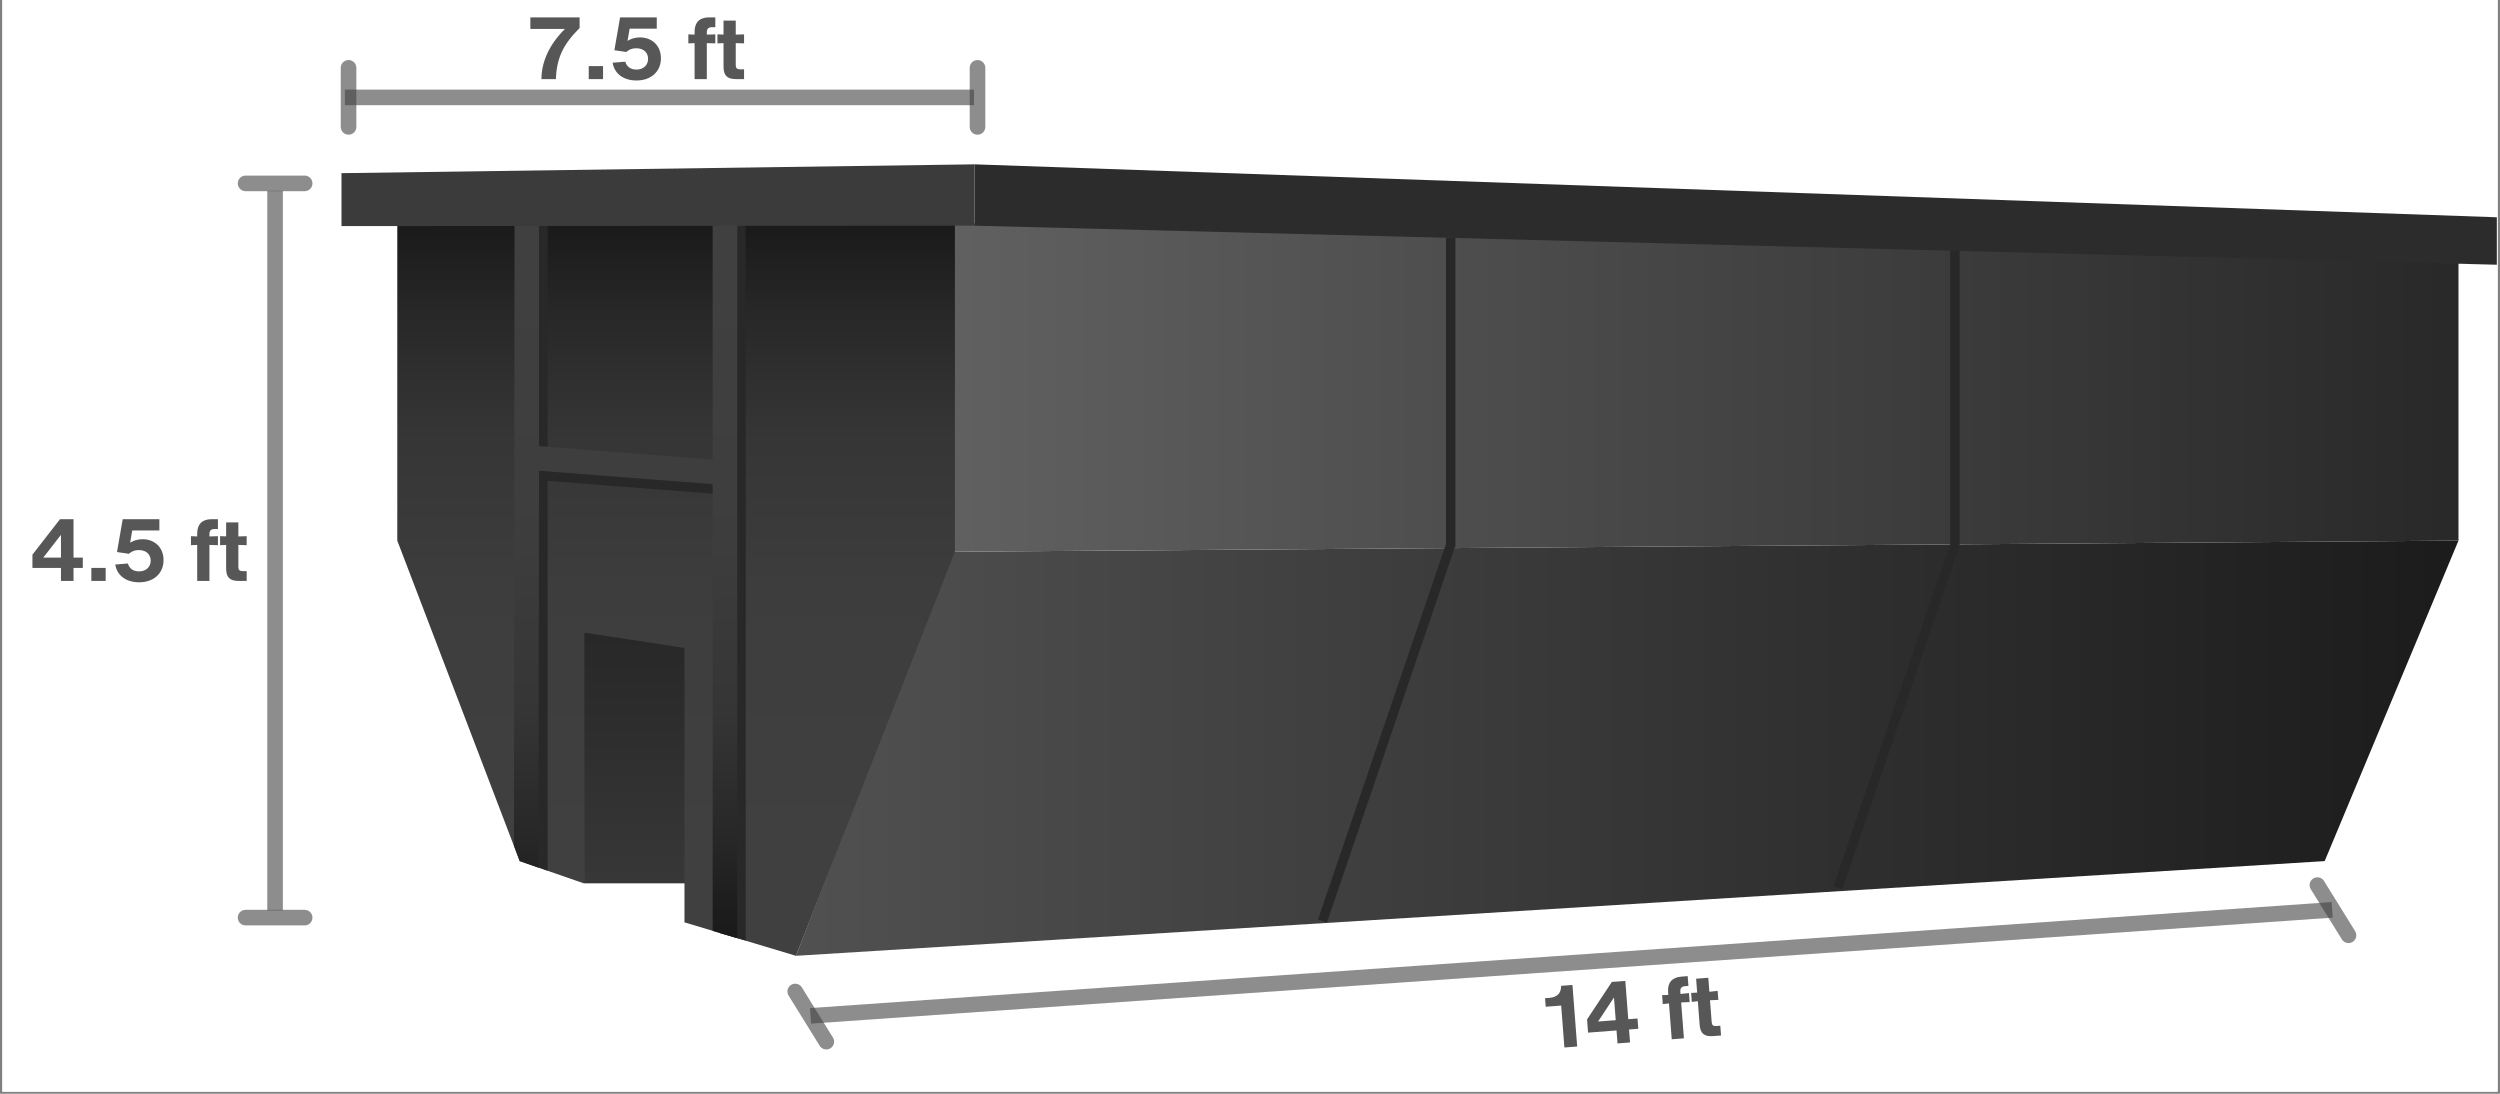 <svg xmlns="http://www.w3.org/2000/svg" xmlns:xlink="http://www.w3.org/1999/xlink" width="800" zoomAndPan="magnify" viewBox="0 0 600 262.5" height="350" preserveAspectRatio="xMidYMid meet" version="1.0"><rect x="0" y="0" width="600" height="262.5" fill="#808080" stroke="none"/><defs><filter x="0%" y="0%" width="100%" height="100%" id="69ee2a47e8"><feColorMatrix values="0 0 0 0 1 0 0 0 0 1 0 0 0 0 1 0 0 0 1 0" color-interpolation-filters="sRGB"/></filter><g/><clipPath id="0a41f42ee0"><path d="M 0.57 0 L 599.43 0 L 599.43 262 L 0.57 262 Z M 0.57 0 " clip-rule="nonzero"/></clipPath><clipPath id="b77216da3b"><path d="M 191 129 L 591 129 L 591 229.395 L 191 229.395 Z M 191 129 " clip-rule="nonzero"/></clipPath><clipPath id="4031282f56"><path d="M 557.922 206.664 L 191.027 229.395 L 228.668 132.422 L 590.035 129.746 Z M 557.922 206.664 " clip-rule="nonzero"/></clipPath><linearGradient x1="44.8" gradientTransform="matrix(2.435, 0, 0, 2.433, 81.958, 39.443)" y1="57.58" x2="208.69" gradientUnits="userSpaceOnUse" y2="57.58" id="0a695193e1"><stop stop-opacity="1" stop-color="rgb(31.4%, 31.4%, 31.4%)" offset="0"/><stop stop-opacity="1" stop-color="rgb(31.236%, 31.236%, 31.236%)" offset="0.016"/><stop stop-opacity="1" stop-color="rgb(30.911%, 30.911%, 30.911%)" offset="0.031"/><stop stop-opacity="1" stop-color="rgb(30.586%, 30.586%, 30.586%)" offset="0.047"/><stop stop-opacity="1" stop-color="rgb(30.261%, 30.261%, 30.261%)" offset="0.062"/><stop stop-opacity="1" stop-color="rgb(29.936%, 29.936%, 29.936%)" offset="0.078"/><stop stop-opacity="1" stop-color="rgb(29.611%, 29.611%, 29.611%)" offset="0.094"/><stop stop-opacity="1" stop-color="rgb(29.286%, 29.286%, 29.286%)" offset="0.109"/><stop stop-opacity="1" stop-color="rgb(28.961%, 28.961%, 28.961%)" offset="0.125"/><stop stop-opacity="1" stop-color="rgb(28.636%, 28.636%, 28.636%)" offset="0.141"/><stop stop-opacity="1" stop-color="rgb(28.311%, 28.311%, 28.311%)" offset="0.156"/><stop stop-opacity="1" stop-color="rgb(27.986%, 27.986%, 27.986%)" offset="0.172"/><stop stop-opacity="1" stop-color="rgb(27.661%, 27.661%, 27.661%)" offset="0.188"/><stop stop-opacity="1" stop-color="rgb(27.336%, 27.336%, 27.336%)" offset="0.203"/><stop stop-opacity="1" stop-color="rgb(27.011%, 27.011%, 27.011%)" offset="0.219"/><stop stop-opacity="1" stop-color="rgb(26.686%, 26.686%, 26.686%)" offset="0.234"/><stop stop-opacity="1" stop-color="rgb(26.361%, 26.361%, 26.361%)" offset="0.25"/><stop stop-opacity="1" stop-color="rgb(26.036%, 26.036%, 26.036%)" offset="0.266"/><stop stop-opacity="1" stop-color="rgb(25.711%, 25.711%, 25.711%)" offset="0.281"/><stop stop-opacity="1" stop-color="rgb(25.386%, 25.386%, 25.386%)" offset="0.297"/><stop stop-opacity="1" stop-color="rgb(25.061%, 25.061%, 25.061%)" offset="0.312"/><stop stop-opacity="1" stop-color="rgb(24.736%, 24.736%, 24.736%)" offset="0.328"/><stop stop-opacity="1" stop-color="rgb(24.411%, 24.411%, 24.411%)" offset="0.344"/><stop stop-opacity="1" stop-color="rgb(24.086%, 24.086%, 24.086%)" offset="0.359"/><stop stop-opacity="1" stop-color="rgb(23.761%, 23.761%, 23.761%)" offset="0.375"/><stop stop-opacity="1" stop-color="rgb(23.436%, 23.436%, 23.436%)" offset="0.391"/><stop stop-opacity="1" stop-color="rgb(23.111%, 23.111%, 23.111%)" offset="0.406"/><stop stop-opacity="1" stop-color="rgb(22.786%, 22.786%, 22.786%)" offset="0.422"/><stop stop-opacity="1" stop-color="rgb(22.461%, 22.461%, 22.461%)" offset="0.438"/><stop stop-opacity="1" stop-color="rgb(22.136%, 22.136%, 22.136%)" offset="0.453"/><stop stop-opacity="1" stop-color="rgb(21.811%, 21.811%, 21.811%)" offset="0.469"/><stop stop-opacity="1" stop-color="rgb(21.486%, 21.486%, 21.486%)" offset="0.484"/><stop stop-opacity="1" stop-color="rgb(21.161%, 21.161%, 21.161%)" offset="0.5"/><stop stop-opacity="1" stop-color="rgb(20.836%, 20.836%, 20.836%)" offset="0.516"/><stop stop-opacity="1" stop-color="rgb(20.511%, 20.511%, 20.511%)" offset="0.531"/><stop stop-opacity="1" stop-color="rgb(20.186%, 20.186%, 20.186%)" offset="0.547"/><stop stop-opacity="1" stop-color="rgb(19.861%, 19.861%, 19.861%)" offset="0.562"/><stop stop-opacity="1" stop-color="rgb(19.536%, 19.536%, 19.536%)" offset="0.578"/><stop stop-opacity="1" stop-color="rgb(19.211%, 19.211%, 19.211%)" offset="0.594"/><stop stop-opacity="1" stop-color="rgb(18.886%, 18.886%, 18.886%)" offset="0.609"/><stop stop-opacity="1" stop-color="rgb(18.561%, 18.561%, 18.561%)" offset="0.625"/><stop stop-opacity="1" stop-color="rgb(18.236%, 18.236%, 18.236%)" offset="0.641"/><stop stop-opacity="1" stop-color="rgb(17.911%, 17.911%, 17.911%)" offset="0.656"/><stop stop-opacity="1" stop-color="rgb(17.586%, 17.586%, 17.586%)" offset="0.672"/><stop stop-opacity="1" stop-color="rgb(17.261%, 17.261%, 17.261%)" offset="0.688"/><stop stop-opacity="1" stop-color="rgb(16.936%, 16.936%, 16.936%)" offset="0.703"/><stop stop-opacity="1" stop-color="rgb(16.611%, 16.611%, 16.611%)" offset="0.719"/><stop stop-opacity="1" stop-color="rgb(16.286%, 16.286%, 16.286%)" offset="0.734"/><stop stop-opacity="1" stop-color="rgb(15.961%, 15.961%, 15.961%)" offset="0.75"/><stop stop-opacity="1" stop-color="rgb(15.636%, 15.636%, 15.636%)" offset="0.766"/><stop stop-opacity="1" stop-color="rgb(15.311%, 15.311%, 15.311%)" offset="0.781"/><stop stop-opacity="1" stop-color="rgb(14.986%, 14.986%, 14.986%)" offset="0.797"/><stop stop-opacity="1" stop-color="rgb(14.661%, 14.661%, 14.661%)" offset="0.812"/><stop stop-opacity="1" stop-color="rgb(14.336%, 14.336%, 14.336%)" offset="0.828"/><stop stop-opacity="1" stop-color="rgb(14.011%, 14.011%, 14.011%)" offset="0.844"/><stop stop-opacity="1" stop-color="rgb(13.686%, 13.686%, 13.686%)" offset="0.859"/><stop stop-opacity="1" stop-color="rgb(13.361%, 13.361%, 13.361%)" offset="0.875"/><stop stop-opacity="1" stop-color="rgb(13.036%, 13.036%, 13.036%)" offset="0.891"/><stop stop-opacity="1" stop-color="rgb(12.711%, 12.711%, 12.711%)" offset="0.906"/><stop stop-opacity="1" stop-color="rgb(12.386%, 12.386%, 12.386%)" offset="0.922"/><stop stop-opacity="1" stop-color="rgb(12.061%, 12.061%, 12.061%)" offset="0.938"/><stop stop-opacity="1" stop-color="rgb(11.736%, 11.736%, 11.736%)" offset="0.953"/><stop stop-opacity="1" stop-color="rgb(11.411%, 11.411%, 11.411%)" offset="0.969"/><stop stop-opacity="1" stop-color="rgb(11.086%, 11.086%, 11.086%)" offset="0.984"/><stop stop-opacity="1" stop-color="rgb(10.76%, 10.76%, 10.76%)" offset="1"/></linearGradient><clipPath id="d320549f1a"><path d="M 228 53 L 591 53 L 591 133 L 228 133 Z M 228 53 " clip-rule="nonzero"/></clipPath><clipPath id="98d9a3b3de"><path d="M 590.035 62.656 L 590.035 129.746 L 228.668 132.422 L 228.668 53.508 Z M 590.035 62.656 " clip-rule="nonzero"/></clipPath><linearGradient x1="60.26" gradientTransform="matrix(2.435, 0, 0, 2.433, 81.958, 39.443)" y1="21.99" x2="208.69" gradientUnits="userSpaceOnUse" y2="21.99" id="e8562da215"><stop stop-opacity="1" stop-color="rgb(37.599%, 37.599%, 37.599%)" offset="0"/><stop stop-opacity="1" stop-color="rgb(37.428%, 37.428%, 37.428%)" offset="0.016"/><stop stop-opacity="1" stop-color="rgb(37.086%, 37.086%, 37.086%)" offset="0.031"/><stop stop-opacity="1" stop-color="rgb(36.743%, 36.743%, 36.743%)" offset="0.047"/><stop stop-opacity="1" stop-color="rgb(36.401%, 36.401%, 36.401%)" offset="0.062"/><stop stop-opacity="1" stop-color="rgb(36.06%, 36.06%, 36.06%)" offset="0.078"/><stop stop-opacity="1" stop-color="rgb(35.718%, 35.718%, 35.718%)" offset="0.094"/><stop stop-opacity="1" stop-color="rgb(35.374%, 35.374%, 35.374%)" offset="0.109"/><stop stop-opacity="1" stop-color="rgb(35.033%, 35.033%, 35.033%)" offset="0.125"/><stop stop-opacity="1" stop-color="rgb(34.691%, 34.691%, 34.691%)" offset="0.141"/><stop stop-opacity="1" stop-color="rgb(34.348%, 34.348%, 34.348%)" offset="0.156"/><stop stop-opacity="1" stop-color="rgb(34.006%, 34.006%, 34.006%)" offset="0.172"/><stop stop-opacity="1" stop-color="rgb(33.664%, 33.664%, 33.664%)" offset="0.188"/><stop stop-opacity="1" stop-color="rgb(33.322%, 33.322%, 33.322%)" offset="0.203"/><stop stop-opacity="1" stop-color="rgb(32.979%, 32.979%, 32.979%)" offset="0.219"/><stop stop-opacity="1" stop-color="rgb(32.637%, 32.637%, 32.637%)" offset="0.234"/><stop stop-opacity="1" stop-color="rgb(32.295%, 32.295%, 32.295%)" offset="0.25"/><stop stop-opacity="1" stop-color="rgb(31.953%, 31.953%, 31.953%)" offset="0.266"/><stop stop-opacity="1" stop-color="rgb(31.61%, 31.61%, 31.61%)" offset="0.281"/><stop stop-opacity="1" stop-color="rgb(31.268%, 31.268%, 31.268%)" offset="0.297"/><stop stop-opacity="1" stop-color="rgb(30.927%, 30.927%, 30.927%)" offset="0.312"/><stop stop-opacity="1" stop-color="rgb(30.585%, 30.585%, 30.585%)" offset="0.328"/><stop stop-opacity="1" stop-color="rgb(30.241%, 30.241%, 30.241%)" offset="0.344"/><stop stop-opacity="1" stop-color="rgb(29.9%, 29.9%, 29.9%)" offset="0.359"/><stop stop-opacity="1" stop-color="rgb(29.558%, 29.558%, 29.558%)" offset="0.375"/><stop stop-opacity="1" stop-color="rgb(29.216%, 29.216%, 29.216%)" offset="0.391"/><stop stop-opacity="1" stop-color="rgb(28.873%, 28.873%, 28.873%)" offset="0.406"/><stop stop-opacity="1" stop-color="rgb(28.531%, 28.531%, 28.531%)" offset="0.422"/><stop stop-opacity="1" stop-color="rgb(28.189%, 28.189%, 28.189%)" offset="0.438"/><stop stop-opacity="1" stop-color="rgb(27.847%, 27.847%, 27.847%)" offset="0.453"/><stop stop-opacity="1" stop-color="rgb(27.504%, 27.504%, 27.504%)" offset="0.469"/><stop stop-opacity="1" stop-color="rgb(27.162%, 27.162%, 27.162%)" offset="0.484"/><stop stop-opacity="1" stop-color="rgb(26.82%, 26.82%, 26.82%)" offset="0.5"/><stop stop-opacity="1" stop-color="rgb(26.479%, 26.479%, 26.479%)" offset="0.516"/><stop stop-opacity="1" stop-color="rgb(26.135%, 26.135%, 26.135%)" offset="0.531"/><stop stop-opacity="1" stop-color="rgb(25.793%, 25.793%, 25.793%)" offset="0.547"/><stop stop-opacity="1" stop-color="rgb(25.452%, 25.452%, 25.452%)" offset="0.562"/><stop stop-opacity="1" stop-color="rgb(25.11%, 25.11%, 25.11%)" offset="0.578"/><stop stop-opacity="1" stop-color="rgb(24.767%, 24.767%, 24.767%)" offset="0.594"/><stop stop-opacity="1" stop-color="rgb(24.425%, 24.425%, 24.425%)" offset="0.609"/><stop stop-opacity="1" stop-color="rgb(24.083%, 24.083%, 24.083%)" offset="0.625"/><stop stop-opacity="1" stop-color="rgb(23.741%, 23.741%, 23.741%)" offset="0.641"/><stop stop-opacity="1" stop-color="rgb(23.398%, 23.398%, 23.398%)" offset="0.656"/><stop stop-opacity="1" stop-color="rgb(23.056%, 23.056%, 23.056%)" offset="0.672"/><stop stop-opacity="1" stop-color="rgb(22.714%, 22.714%, 22.714%)" offset="0.688"/><stop stop-opacity="1" stop-color="rgb(22.372%, 22.372%, 22.372%)" offset="0.703"/><stop stop-opacity="1" stop-color="rgb(22.029%, 22.029%, 22.029%)" offset="0.719"/><stop stop-opacity="1" stop-color="rgb(21.687%, 21.687%, 21.687%)" offset="0.734"/><stop stop-opacity="1" stop-color="rgb(21.346%, 21.346%, 21.346%)" offset="0.75"/><stop stop-opacity="1" stop-color="rgb(21.002%, 21.002%, 21.002%)" offset="0.766"/><stop stop-opacity="1" stop-color="rgb(20.66%, 20.66%, 20.66%)" offset="0.781"/><stop stop-opacity="1" stop-color="rgb(20.319%, 20.319%, 20.319%)" offset="0.797"/><stop stop-opacity="1" stop-color="rgb(19.977%, 19.977%, 19.977%)" offset="0.812"/><stop stop-opacity="1" stop-color="rgb(19.633%, 19.633%, 19.633%)" offset="0.828"/><stop stop-opacity="1" stop-color="rgb(19.292%, 19.292%, 19.292%)" offset="0.844"/><stop stop-opacity="1" stop-color="rgb(18.95%, 18.95%, 18.95%)" offset="0.859"/><stop stop-opacity="1" stop-color="rgb(18.608%, 18.608%, 18.608%)" offset="0.875"/><stop stop-opacity="1" stop-color="rgb(18.265%, 18.265%, 18.265%)" offset="0.891"/><stop stop-opacity="1" stop-color="rgb(17.923%, 17.923%, 17.923%)" offset="0.906"/><stop stop-opacity="1" stop-color="rgb(17.581%, 17.581%, 17.581%)" offset="0.922"/><stop stop-opacity="1" stop-color="rgb(17.239%, 17.239%, 17.239%)" offset="0.938"/><stop stop-opacity="1" stop-color="rgb(16.896%, 16.896%, 16.896%)" offset="0.953"/><stop stop-opacity="1" stop-color="rgb(16.554%, 16.554%, 16.554%)" offset="0.969"/><stop stop-opacity="1" stop-color="rgb(16.212%, 16.212%, 16.212%)" offset="0.984"/><stop stop-opacity="1" stop-color="rgb(15.871%, 15.871%, 15.871%)" offset="1"/></linearGradient><clipPath id="e965d41a3b"><path d="M 140.168 148.457 L 164.93 148.457 L 164.93 211.996 L 140.168 211.996 Z M 140.168 148.457 " clip-rule="nonzero"/></clipPath><linearGradient x1="29" gradientTransform="matrix(2.435, 0, 0, 2.433, 81.958, 39.443)" y1="70.91" x2="29" gradientUnits="userSpaceOnUse" y2="44.8" id="23afcdd947"><stop stop-opacity="1" stop-color="rgb(21.538%, 21.538%, 21.538%)" offset="0"/><stop stop-opacity="1" stop-color="rgb(21.436%, 21.436%, 21.436%)" offset="0.031"/><stop stop-opacity="1" stop-color="rgb(21.231%, 21.231%, 21.231%)" offset="0.062"/><stop stop-opacity="1" stop-color="rgb(21.027%, 21.027%, 21.027%)" offset="0.094"/><stop stop-opacity="1" stop-color="rgb(20.822%, 20.822%, 20.822%)" offset="0.125"/><stop stop-opacity="1" stop-color="rgb(20.618%, 20.618%, 20.618%)" offset="0.156"/><stop stop-opacity="1" stop-color="rgb(20.413%, 20.413%, 20.413%)" offset="0.188"/><stop stop-opacity="1" stop-color="rgb(20.209%, 20.209%, 20.209%)" offset="0.219"/><stop stop-opacity="1" stop-color="rgb(20.004%, 20.004%, 20.004%)" offset="0.25"/><stop stop-opacity="1" stop-color="rgb(19.8%, 19.8%, 19.8%)" offset="0.281"/><stop stop-opacity="1" stop-color="rgb(19.594%, 19.594%, 19.594%)" offset="0.312"/><stop stop-opacity="1" stop-color="rgb(19.389%, 19.389%, 19.389%)" offset="0.344"/><stop stop-opacity="1" stop-color="rgb(19.185%, 19.185%, 19.185%)" offset="0.375"/><stop stop-opacity="1" stop-color="rgb(18.98%, 18.98%, 18.98%)" offset="0.406"/><stop stop-opacity="1" stop-color="rgb(18.776%, 18.776%, 18.776%)" offset="0.438"/><stop stop-opacity="1" stop-color="rgb(18.571%, 18.571%, 18.571%)" offset="0.469"/><stop stop-opacity="1" stop-color="rgb(18.367%, 18.367%, 18.367%)" offset="0.5"/><stop stop-opacity="1" stop-color="rgb(18.163%, 18.163%, 18.163%)" offset="0.531"/><stop stop-opacity="1" stop-color="rgb(17.958%, 17.958%, 17.958%)" offset="0.562"/><stop stop-opacity="1" stop-color="rgb(17.754%, 17.754%, 17.754%)" offset="0.594"/><stop stop-opacity="1" stop-color="rgb(17.549%, 17.549%, 17.549%)" offset="0.625"/><stop stop-opacity="1" stop-color="rgb(17.345%, 17.345%, 17.345%)" offset="0.656"/><stop stop-opacity="1" stop-color="rgb(17.14%, 17.14%, 17.14%)" offset="0.688"/><stop stop-opacity="1" stop-color="rgb(16.936%, 16.936%, 16.936%)" offset="0.719"/><stop stop-opacity="1" stop-color="rgb(16.731%, 16.731%, 16.731%)" offset="0.75"/><stop stop-opacity="1" stop-color="rgb(16.527%, 16.527%, 16.527%)" offset="0.781"/><stop stop-opacity="1" stop-color="rgb(16.322%, 16.322%, 16.322%)" offset="0.812"/><stop stop-opacity="1" stop-color="rgb(16.118%, 16.118%, 16.118%)" offset="0.844"/><stop stop-opacity="1" stop-color="rgb(15.913%, 15.913%, 15.913%)" offset="0.875"/><stop stop-opacity="1" stop-color="rgb(15.755%, 15.755%, 15.755%)" offset="1"/></linearGradient><clipPath id="7bff1c79d5"><path d="M 95 50 L 230 50 L 230 229.395 L 95 229.395 Z M 95 50 " clip-rule="nonzero"/></clipPath><clipPath id="6de429ac08"><path d="M 95.348 52.754 L 95.348 129.746 L 124.734 206.664 L 140.168 212.02 L 140.168 151.816 L 164.273 155.516 L 164.273 221.363 L 191.027 229.395 L 229.18 132.422 L 229.18 50.809 Z M 95.348 52.754 " clip-rule="nonzero"/></clipPath><linearGradient x1="32.98" gradientTransform="matrix(2.435, 0, 0, 2.433, 81.958, 39.443)" y1="78.06" x2="32.98" gradientUnits="userSpaceOnUse" y2="4.67" id="b340082256"><stop stop-opacity="1" stop-color="rgb(25.099%, 25.099%, 25.099%)" offset="0"/><stop stop-opacity="1" stop-color="rgb(25.073%, 25.073%, 25.073%)" offset="0.125"/><stop stop-opacity="1" stop-color="rgb(24.948%, 24.948%, 24.948%)" offset="0.188"/><stop stop-opacity="1" stop-color="rgb(24.75%, 24.75%, 24.75%)" offset="0.25"/><stop stop-opacity="1" stop-color="rgb(24.551%, 24.551%, 24.551%)" offset="0.312"/><stop stop-opacity="1" stop-color="rgb(24.353%, 24.353%, 24.353%)" offset="0.375"/><stop stop-opacity="1" stop-color="rgb(24.155%, 24.155%, 24.155%)" offset="0.438"/><stop stop-opacity="1" stop-color="rgb(23.885%, 23.885%, 23.885%)" offset="0.5"/><stop stop-opacity="1" stop-color="rgb(23.599%, 23.599%, 23.599%)" offset="0.516"/><stop stop-opacity="1" stop-color="rgb(23.375%, 23.375%, 23.375%)" offset="0.531"/><stop stop-opacity="1" stop-color="rgb(23.149%, 23.149%, 23.149%)" offset="0.547"/><stop stop-opacity="1" stop-color="rgb(22.925%, 22.925%, 22.925%)" offset="0.562"/><stop stop-opacity="1" stop-color="rgb(22.699%, 22.699%, 22.699%)" offset="0.578"/><stop stop-opacity="1" stop-color="rgb(22.475%, 22.475%, 22.475%)" offset="0.594"/><stop stop-opacity="1" stop-color="rgb(22.249%, 22.249%, 22.249%)" offset="0.609"/><stop stop-opacity="1" stop-color="rgb(22.025%, 22.025%, 22.025%)" offset="0.625"/><stop stop-opacity="1" stop-color="rgb(21.799%, 21.799%, 21.799%)" offset="0.641"/><stop stop-opacity="1" stop-color="rgb(21.573%, 21.573%, 21.573%)" offset="0.656"/><stop stop-opacity="1" stop-color="rgb(21.349%, 21.349%, 21.349%)" offset="0.672"/><stop stop-opacity="1" stop-color="rgb(21.123%, 21.123%, 21.123%)" offset="0.688"/><stop stop-opacity="1" stop-color="rgb(20.889%, 20.889%, 20.889%)" offset="0.703"/><stop stop-opacity="1" stop-color="rgb(20.636%, 20.636%, 20.636%)" offset="0.711"/><stop stop-opacity="1" stop-color="rgb(20.374%, 20.374%, 20.374%)" offset="0.719"/><stop stop-opacity="1" stop-color="rgb(20.111%, 20.111%, 20.111%)" offset="0.727"/><stop stop-opacity="1" stop-color="rgb(19.847%, 19.847%, 19.847%)" offset="0.734"/><stop stop-opacity="1" stop-color="rgb(19.585%, 19.585%, 19.585%)" offset="0.742"/><stop stop-opacity="1" stop-color="rgb(19.322%, 19.322%, 19.322%)" offset="0.75"/><stop stop-opacity="1" stop-color="rgb(19.06%, 19.06%, 19.06%)" offset="0.758"/><stop stop-opacity="1" stop-color="rgb(18.796%, 18.796%, 18.796%)" offset="0.766"/><stop stop-opacity="1" stop-color="rgb(18.533%, 18.533%, 18.533%)" offset="0.773"/><stop stop-opacity="1" stop-color="rgb(18.271%, 18.271%, 18.271%)" offset="0.781"/><stop stop-opacity="1" stop-color="rgb(18.008%, 18.008%, 18.008%)" offset="0.789"/><stop stop-opacity="1" stop-color="rgb(17.744%, 17.744%, 17.744%)" offset="0.797"/><stop stop-opacity="1" stop-color="rgb(17.482%, 17.482%, 17.482%)" offset="0.805"/><stop stop-opacity="1" stop-color="rgb(17.22%, 17.22%, 17.22%)" offset="0.812"/><stop stop-opacity="1" stop-color="rgb(16.957%, 16.957%, 16.957%)" offset="0.82"/><stop stop-opacity="1" stop-color="rgb(16.693%, 16.693%, 16.693%)" offset="0.828"/><stop stop-opacity="1" stop-color="rgb(16.431%, 16.431%, 16.431%)" offset="0.836"/><stop stop-opacity="1" stop-color="rgb(16.168%, 16.168%, 16.168%)" offset="0.844"/><stop stop-opacity="1" stop-color="rgb(15.906%, 15.906%, 15.906%)" offset="0.852"/><stop stop-opacity="1" stop-color="rgb(15.642%, 15.642%, 15.642%)" offset="0.859"/><stop stop-opacity="1" stop-color="rgb(15.37%, 15.37%, 15.37%)" offset="0.867"/><stop stop-opacity="1" stop-color="rgb(15.051%, 15.051%, 15.051%)" offset="0.875"/><stop stop-opacity="1" stop-color="rgb(14.696%, 14.696%, 14.696%)" offset="0.883"/><stop stop-opacity="1" stop-color="rgb(14.34%, 14.34%, 14.34%)" offset="0.891"/><stop stop-opacity="1" stop-color="rgb(13.985%, 13.985%, 13.985%)" offset="0.898"/><stop stop-opacity="1" stop-color="rgb(13.629%, 13.629%, 13.629%)" offset="0.906"/><stop stop-opacity="1" stop-color="rgb(13.274%, 13.274%, 13.274%)" offset="0.914"/><stop stop-opacity="1" stop-color="rgb(12.918%, 12.918%, 12.918%)" offset="0.922"/><stop stop-opacity="1" stop-color="rgb(12.563%, 12.563%, 12.563%)" offset="0.93"/><stop stop-opacity="1" stop-color="rgb(12.207%, 12.207%, 12.207%)" offset="0.938"/><stop stop-opacity="1" stop-color="rgb(11.852%, 11.852%, 11.852%)" offset="0.945"/><stop stop-opacity="1" stop-color="rgb(11.496%, 11.496%, 11.496%)" offset="0.953"/><stop stop-opacity="1" stop-color="rgb(11.14%, 11.14%, 11.14%)" offset="0.961"/><stop stop-opacity="1" stop-color="rgb(10.785%, 10.785%, 10.785%)" offset="0.969"/><stop stop-opacity="1" stop-color="rgb(10.603%, 10.603%, 10.603%)" offset="1"/></linearGradient><clipPath id="c137b6a335"><path d="M 123 51 L 177 51 L 177 226 L 123 226 Z M 123 51 " clip-rule="nonzero"/></clipPath><clipPath id="26859b1ecc"><path d="M 171.039 51.805 L 171.039 110.305 L 129.359 107.066 L 129.359 53.312 L 123.492 53.312 L 123.348 202.969 L 124.734 206.664 L 129.238 208.246 L 129.359 112.98 L 171.039 116.191 L 171.039 223.406 L 176.934 225.16 L 176.934 51.805 Z M 171.039 51.805 " clip-rule="nonzero"/></clipPath><linearGradient x1="28.01" gradientTransform="matrix(2.435, 0, 0, 2.433, 81.958, 39.443)" y1="5.08" x2="28.01" gradientUnits="userSpaceOnUse" y2="76.32" id="0bc74eb054"><stop stop-opacity="1" stop-color="rgb(25.099%, 25.099%, 25.099%)" offset="0"/><stop stop-opacity="1" stop-color="rgb(24.974%, 24.974%, 24.974%)" offset="0.125"/><stop stop-opacity="1" stop-color="rgb(24.666%, 24.666%, 24.666%)" offset="0.25"/><stop stop-opacity="1" stop-color="rgb(24.3%, 24.3%, 24.3%)" offset="0.375"/><stop stop-opacity="1" stop-color="rgb(24.025%, 24.025%, 24.025%)" offset="0.438"/><stop stop-opacity="1" stop-color="rgb(23.788%, 23.788%, 23.788%)" offset="0.469"/><stop stop-opacity="1" stop-color="rgb(23.538%, 23.538%, 23.538%)" offset="0.484"/><stop stop-opacity="1" stop-color="rgb(23.331%, 23.331%, 23.331%)" offset="0.5"/><stop stop-opacity="1" stop-color="rgb(23.123%, 23.123%, 23.123%)" offset="0.516"/><stop stop-opacity="1" stop-color="rgb(22.916%, 22.916%, 22.916%)" offset="0.531"/><stop stop-opacity="1" stop-color="rgb(22.707%, 22.707%, 22.707%)" offset="0.547"/><stop stop-opacity="1" stop-color="rgb(22.499%, 22.499%, 22.499%)" offset="0.562"/><stop stop-opacity="1" stop-color="rgb(22.292%, 22.292%, 22.292%)" offset="0.578"/><stop stop-opacity="1" stop-color="rgb(22.084%, 22.084%, 22.084%)" offset="0.594"/><stop stop-opacity="1" stop-color="rgb(21.877%, 21.877%, 21.877%)" offset="0.609"/><stop stop-opacity="1" stop-color="rgb(21.667%, 21.667%, 21.667%)" offset="0.625"/><stop stop-opacity="1" stop-color="rgb(21.46%, 21.46%, 21.46%)" offset="0.641"/><stop stop-opacity="1" stop-color="rgb(21.252%, 21.252%, 21.252%)" offset="0.656"/><stop stop-opacity="1" stop-color="rgb(21.045%, 21.045%, 21.045%)" offset="0.672"/><stop stop-opacity="1" stop-color="rgb(20.793%, 20.793%, 20.793%)" offset="0.688"/><stop stop-opacity="1" stop-color="rgb(20.523%, 20.523%, 20.523%)" offset="0.695"/><stop stop-opacity="1" stop-color="rgb(20.28%, 20.28%, 20.28%)" offset="0.703"/><stop stop-opacity="1" stop-color="rgb(20.038%, 20.038%, 20.038%)" offset="0.711"/><stop stop-opacity="1" stop-color="rgb(19.795%, 19.795%, 19.795%)" offset="0.719"/><stop stop-opacity="1" stop-color="rgb(19.553%, 19.553%, 19.553%)" offset="0.727"/><stop stop-opacity="1" stop-color="rgb(19.31%, 19.31%, 19.31%)" offset="0.734"/><stop stop-opacity="1" stop-color="rgb(19.067%, 19.067%, 19.067%)" offset="0.742"/><stop stop-opacity="1" stop-color="rgb(18.825%, 18.825%, 18.825%)" offset="0.75"/><stop stop-opacity="1" stop-color="rgb(18.582%, 18.582%, 18.582%)" offset="0.758"/><stop stop-opacity="1" stop-color="rgb(18.34%, 18.34%, 18.34%)" offset="0.766"/><stop stop-opacity="1" stop-color="rgb(18.097%, 18.097%, 18.097%)" offset="0.773"/><stop stop-opacity="1" stop-color="rgb(17.854%, 17.854%, 17.854%)" offset="0.781"/><stop stop-opacity="1" stop-color="rgb(17.612%, 17.612%, 17.612%)" offset="0.789"/><stop stop-opacity="1" stop-color="rgb(17.369%, 17.369%, 17.369%)" offset="0.797"/><stop stop-opacity="1" stop-color="rgb(17.126%, 17.126%, 17.126%)" offset="0.805"/><stop stop-opacity="1" stop-color="rgb(16.884%, 16.884%, 16.884%)" offset="0.812"/><stop stop-opacity="1" stop-color="rgb(16.641%, 16.641%, 16.641%)" offset="0.82"/><stop stop-opacity="1" stop-color="rgb(16.399%, 16.399%, 16.399%)" offset="0.828"/><stop stop-opacity="1" stop-color="rgb(16.156%, 16.156%, 16.156%)" offset="0.836"/><stop stop-opacity="1" stop-color="rgb(15.913%, 15.913%, 15.913%)" offset="0.844"/><stop stop-opacity="1" stop-color="rgb(15.671%, 15.671%, 15.671%)" offset="0.852"/><stop stop-opacity="1" stop-color="rgb(15.428%, 15.428%, 15.428%)" offset="0.859"/><stop stop-opacity="1" stop-color="rgb(15.144%, 15.144%, 15.144%)" offset="0.867"/><stop stop-opacity="1" stop-color="rgb(14.818%, 14.818%, 14.818%)" offset="0.875"/><stop stop-opacity="1" stop-color="rgb(14.49%, 14.49%, 14.49%)" offset="0.883"/><stop stop-opacity="1" stop-color="rgb(14.16%, 14.16%, 14.16%)" offset="0.891"/><stop stop-opacity="1" stop-color="rgb(13.832%, 13.832%, 13.832%)" offset="0.898"/><stop stop-opacity="1" stop-color="rgb(13.504%, 13.504%, 13.504%)" offset="0.906"/><stop stop-opacity="1" stop-color="rgb(13.176%, 13.176%, 13.176%)" offset="0.914"/><stop stop-opacity="1" stop-color="rgb(12.848%, 12.848%, 12.848%)" offset="0.922"/><stop stop-opacity="1" stop-color="rgb(12.52%, 12.52%, 12.52%)" offset="0.93"/><stop stop-opacity="1" stop-color="rgb(12.192%, 12.192%, 12.192%)" offset="0.938"/><stop stop-opacity="1" stop-color="rgb(11.864%, 11.864%, 11.864%)" offset="0.945"/><stop stop-opacity="1" stop-color="rgb(11.536%, 11.536%, 11.536%)" offset="0.953"/><stop stop-opacity="1" stop-color="rgb(11.206%, 11.206%, 11.206%)" offset="0.961"/><stop stop-opacity="1" stop-color="rgb(10.878%, 10.878%, 10.878%)" offset="0.969"/><stop stop-opacity="1" stop-color="rgb(10.657%, 10.657%, 10.657%)" offset="1"/></linearGradient><clipPath id="7d258ad91d"><path d="M 81.871 39.441 L 234 39.441 L 234 55 L 81.871 55 Z M 81.871 39.441 " clip-rule="nonzero"/></clipPath><clipPath id="ce4ab06524"><path d="M 233 39.441 L 599.324 39.441 L 599.324 64 L 233 64 Z M 233 39.441 " clip-rule="nonzero"/></clipPath><clipPath id="e43084c0cd"><path d="M 285 39.441 L 381 39.441 L 381 229.395 L 285 229.395 Z M 285 39.441 " clip-rule="nonzero"/></clipPath><clipPath id="f0e51ad2c7"><path d="M 409 39.441 L 502 39.441 L 502 229.395 L 409 229.395 Z M 409 39.441 " clip-rule="nonzero"/></clipPath><mask id="d57dc55cd1"><g filter="url(#69ee2a47e8)"><rect x="-60" width="720" fill="#000000" y="-26.25" height="315" fill-opacity="0.59"/></g></mask><clipPath id="13e74df3ef"><path d="M 0.445 0.309 L 370.539 0.309 L 370.539 30.012 L 0.445 30.012 Z M 0.445 0.309 " clip-rule="nonzero"/></clipPath><clipPath id="9f2ad6534d"><rect x="0" width="371" y="0" height="31"/></clipPath><mask id="681d5d06ba"><g filter="url(#69ee2a47e8)"><rect x="-60" width="720" fill="#000000" y="-26.25" height="315" fill-opacity="0.59"/></g></mask><clipPath id="81bbdc8b96"><path d="M 0.133 0.23 L 13.547 0.23 L 13.547 18.438 L 0.133 18.438 Z M 0.133 0.23 " clip-rule="nonzero"/></clipPath><clipPath id="7ebc5c1fd3"><rect x="0" width="14" y="0" height="19"/></clipPath><mask id="a0ab153551"><g filter="url(#69ee2a47e8)"><rect x="-60" width="720" fill="#000000" y="-26.25" height="315" fill-opacity="0.59"/></g></mask><clipPath id="d202b10cb9"><path d="M 0.438 0.84 L 13.852 0.84 L 13.852 18.805 L 0.438 18.805 Z M 0.438 0.84 " clip-rule="nonzero"/></clipPath><clipPath id="81580a200a"><rect x="0" width="14" y="0" height="19"/></clipPath><mask id="fd520a63a4"><g filter="url(#69ee2a47e8)"><rect x="-60" width="720" fill="#000000" y="-26.25" height="315" fill-opacity="0.66"/></g></mask><clipPath id="dcc2fc7ec4"><rect x="0" width="49" y="0" height="35"/></clipPath><mask id="83bfcf3a72"><g filter="url(#69ee2a47e8)"><rect x="-60" width="720" fill="#000000" y="-26.25" height="315" fill-opacity="0.59"/></g></mask><clipPath id="d67aad5f33"><path d="M 0.051 0.836 L 4 0.836 L 4 177.859 L 0.051 177.859 Z M 0.051 0.836 " clip-rule="nonzero"/></clipPath><clipPath id="07cf292d52"><rect x="0" width="5" y="0" height="178"/></clipPath><mask id="9b35365e4b"><g filter="url(#69ee2a47e8)"><rect x="-60" width="720" fill="#000000" y="-26.25" height="315" fill-opacity="0.59"/></g></mask><clipPath id="807392f542"><path d="M 1 0.223 L 19 0.223 L 19 4.297 L 1 4.297 Z M 1 0.223 " clip-rule="nonzero"/></clipPath><clipPath id="f4bd2e71f5"><rect x="0" width="20" y="0" height="5"/></clipPath><mask id="fb79c22374"><g filter="url(#69ee2a47e8)"><rect x="-60" width="720" fill="#000000" y="-26.25" height="315" fill-opacity="0.59"/></g></mask><clipPath id="abbbd64da9"><path d="M 1 1 L 19 1 L 19 4.992 L 1 4.992 Z M 1 1 " clip-rule="nonzero"/></clipPath><clipPath id="75bdd774e5"><rect x="0" width="20" y="0" height="5"/></clipPath><mask id="c21f8ad08e"><g filter="url(#69ee2a47e8)"><rect x="-60" width="720" fill="#000000" y="-26.25" height="315" fill-opacity="0.66"/></g></mask><clipPath id="3ecbe40d16"><rect x="0" width="58" y="0" height="32"/></clipPath><mask id="7b96e75991"><g filter="url(#69ee2a47e8)"><rect x="-60" width="720" fill="#000000" y="-26.25" height="315" fill-opacity="0.59"/></g></mask><clipPath id="fd5405eeaf"><path d="M 0.816 0.32 L 156 0.32 L 156 4.391 L 0.816 4.391 Z M 0.816 0.32 " clip-rule="nonzero"/></clipPath><clipPath id="10af618c74"><rect x="0" width="157" y="0" height="5"/></clipPath><mask id="a1ae68ba2c"><g filter="url(#69ee2a47e8)"><rect x="-60" width="720" fill="#000000" y="-26.25" height="315" fill-opacity="0.59"/></g></mask><clipPath id="bac2f36926"><path d="M 0.688 1 L 4.52 1 L 4.52 19.34 L 0.688 19.34 Z M 0.688 1 " clip-rule="nonzero"/></clipPath><clipPath id="44c395cbd0"><rect x="0" width="5" y="0" height="20"/></clipPath><mask id="88c6873705"><g filter="url(#69ee2a47e8)"><rect x="-60" width="720" fill="#000000" y="-26.25" height="315" fill-opacity="0.59"/></g></mask><clipPath id="d0226973b3"><path d="M 0.777 1 L 4.609 1 L 4.609 19.34 L 0.777 19.34 Z M 0.777 1 " clip-rule="nonzero"/></clipPath><clipPath id="33de26bcf9"><rect x="0" width="5" y="0" height="20"/></clipPath><mask id="52dc6c0ff8"><g filter="url(#69ee2a47e8)"><rect x="-60" width="720" fill="#000000" y="-26.25" height="315" fill-opacity="0.66"/></g></mask><clipPath id="c7feb67274"><rect x="0" width="58" y="0" height="28"/></clipPath></defs><g clip-path="url(#0a41f42ee0)"><path fill="#ffffff" d="M 0.57 0 L 599.43 0 L 599.43 262 L 0.57 262 Z M 0.57 0 " fill-opacity="1" fill-rule="nonzero"/><path fill="#ffffff" d="M 0.57 0 L 599.43 0 L 599.43 262 L 0.57 262 Z M 0.57 0 " fill-opacity="1" fill-rule="nonzero"/></g><g clip-path="url(#b77216da3b)"><g clip-path="url(#4031282f56)"><path fill="url(#0a695193e1)" d="M 191.027 129.746 L 191.027 229.395 L 590.035 229.395 L 590.035 129.746 Z M 191.027 129.746 " fill-rule="nonzero"/></g></g><g clip-path="url(#d320549f1a)"><g clip-path="url(#98d9a3b3de)"><path fill="url(#e8562da215)" d="M 228.668 53.508 L 228.668 132.422 L 590.035 132.422 L 590.035 53.508 Z M 228.668 53.508 " fill-rule="nonzero"/></g></g><g clip-path="url(#e965d41a3b)"><path fill="url(#23afcdd947)" d="M 140.168 148.457 L 140.168 211.996 L 164.93 211.996 L 164.93 148.457 Z M 140.168 148.457 " fill-rule="nonzero"/></g><g clip-path="url(#7bff1c79d5)"><g clip-path="url(#6de429ac08)"><path fill="url(#b340082256)" d="M 95.348 50.809 L 95.348 229.395 L 229.18 229.395 L 229.18 50.809 Z M 95.348 50.809 " fill-rule="nonzero"/></g></g><path fill="#282828" d="M 173.109 49.906 L 173.109 112.762 L 131.43 109.523 L 131.43 49.906 L 125.539 49.906 L 125.539 206.812 L 131.43 208.977 L 131.43 115.414 L 173.109 118.648 L 172.816 223.969 L 178.977 225.742 L 178.977 49.906 Z M 173.109 49.906 " fill-opacity="1" fill-rule="nonzero"/><g clip-path="url(#c137b6a335)"><g clip-path="url(#26859b1ecc)"><path fill="url(#0bc74eb054)" d="M 123.348 51.805 L 123.348 225.16 L 176.934 225.16 L 176.934 51.805 Z M 123.348 51.805 " fill-rule="nonzero"/></g></g><g clip-path="url(#7d258ad91d)"><path fill="#3b3b3b" d="M 81.957 41.559 L 233.879 39.441 L 233.879 54.164 L 81.957 54.262 Z M 81.957 41.559 " fill-opacity="1" fill-rule="nonzero"/></g><g clip-path="url(#ce4ab06524)"><path fill="#2c2c2c" d="M 599.238 52.145 L 599.238 63.535 L 233.879 54.164 L 233.879 39.441 Z M 599.238 52.145 " fill-opacity="1" fill-rule="nonzero"/></g><g clip-path="url(#e43084c0cd)"><path stroke-linecap="butt" transform="matrix(2.435, 0, 0, 2.433, 81.958, 39.443)" fill="none" stroke-linejoin="miter" d="M 109.33 7.25 L 109.33 37.519 L 96.69 74.64 " stroke="#282828" stroke-width="0.93" stroke-opacity="1" stroke-miterlimit="10"/></g><g clip-path="url(#f0e51ad2c7)"><path stroke-linecap="butt" transform="matrix(2.435, 0, 0, 2.433, 81.958, 39.443)" fill="none" stroke-linejoin="miter" d="M 159.021 8.51 L 159.021 37.519 L 147.491 71.35 " stroke="#282828" stroke-width="0.93" stroke-opacity="1" stroke-miterlimit="10"/></g><g mask="url(#d57dc55cd1)"><g transform="matrix(1, 0, 0, 1, 192, 216)"><g clip-path="url(#9f2ad6534d)"><g clip-path="url(#13e74df3ef)"><path stroke-linecap="butt" transform="matrix(0.933, -0.065, 0.065, 0.933, 2.389, 25.937)" fill="none" stroke-linejoin="miter" d="M 0.001 2.001 L 391.432 2.002 " stroke="#403e3e" stroke-width="4" stroke-opacity="1" stroke-miterlimit="4"/></g></g></g></g><g mask="url(#681d5d06ba)"><g transform="matrix(1, 0, 0, 1, 188, 235)"><g clip-path="url(#7ebc5c1fd3)"><g clip-path="url(#81bbdc8b96)"><path stroke-linecap="round" transform="matrix(0.493, 0.795, -0.795, 0.493, 3.456, 0.382)" fill="none" stroke-linejoin="miter" d="M 1.999 1.999 L 17.144 2.001 " stroke="#403e3e" stroke-width="4" stroke-opacity="1" stroke-miterlimit="4"/></g></g></g></g><g mask="url(#a0ab153551)"><g transform="matrix(1, 0, 0, 1, 553, 209)"><g clip-path="url(#81580a200a)"><g clip-path="url(#d202b10cb9)"><path stroke-linecap="round" transform="matrix(0.493, 0.795, -0.795, 0.493, 3.779, 0.851)" fill="none" stroke-linejoin="miter" d="M 2 1.997 L 17.145 1.999 " stroke="#403e3e" stroke-width="4" stroke-opacity="1" stroke-miterlimit="4"/></g></g></g></g><g mask="url(#fd520a63a4)"><g transform="matrix(1, 0, 0, 1, 368, 225)"><g clip-path="url(#dcc2fc7ec4)"><g fill="#000000" fill-opacity="1"><g transform="translate(3.053, 26.736)"><g><path d="M 7.469 -0.574 L 6.336 -15.344 L 3.617 -15.137 L 3.613 -14.949 C 3.586 -14.215 3.383 -13.594 2.98 -13.148 C 2.516 -12.633 1.809 -12.328 0.836 -12.254 L -0.242 -12.168 L -0.086 -10.117 L 3.629 -10.398 L 4.398 -0.336 Z M 7.469 -0.574 "/></g></g></g><g fill="#000000" fill-opacity="1"><g transform="translate(12.546, 26.008)"><g><path d="M 9.531 -15.59 L 6.297 -15.344 L 0.348 -6.352 L 0.59 -3.176 L 7.418 -3.699 L 7.656 -0.586 L 10.664 -0.816 L 10.426 -3.93 L 12.645 -4.102 L 12.457 -6.57 L 10.238 -6.398 Z M 2.996 -5.844 L 6.754 -11.539 L 6.816 -11.543 L 7.227 -6.168 Z M 2.996 -5.844 "/></g></g></g><g fill="#000000" fill-opacity="1"><g transform="translate(26.228, 24.96)"><g/></g></g><g fill="#000000" fill-opacity="1"><g transform="translate(31.41, 24.563)"><g><path d="M 5.812 -12.945 L 5.633 -15.293 L 4.098 -15.172 C 1.875 -15.004 0.766 -13.707 0.934 -11.488 L 0.988 -10.781 L -0.508 -10.73 L -0.344 -8.57 L 1.145 -8.75 L 1.805 -0.137 L 4.73 -0.363 L 4.07 -8.973 L 6.109 -9.066 L 5.945 -11.227 L 3.914 -11.008 L 3.871 -11.566 C 3.809 -12.398 4.172 -12.82 5.004 -12.883 Z M 5.812 -12.945 "/></g></g></g><g fill="#000000" fill-opacity="1"><g transform="translate(38.375, 24.029)"><g><path d="M 6.027 -9.059 L 5.859 -11.219 L 3.875 -11.004 L 3.617 -14.363 L 0.691 -14.141 L 0.945 -10.801 L -0.508 -10.73 L -0.344 -8.57 L 1.105 -8.746 L 1.531 -3.145 C 1.699 -0.984 2.613 -0.199 4.773 -0.367 L 6.68 -0.512 L 6.5 -2.855 L 5.527 -2.781 C 4.801 -2.727 4.488 -2.996 4.43 -3.719 L 4.027 -8.969 Z M 6.027 -9.059 "/></g></g></g></g></g></g><g mask="url(#83bfcf3a72)"><g transform="matrix(1, 0, 0, 1, 64, 43)"><g clip-path="url(#07cf292d52)"><g clip-path="url(#d67aad5f33)"><path stroke-linecap="butt" transform="matrix(0, 0.936, -0.936, 0, 3.888, 2.801)" fill="none" stroke-linejoin="miter" d="M -0.001 2.001 L 184.513 2.001 " stroke="#403e3e" stroke-width="4" stroke-opacity="1" stroke-miterlimit="4"/></g></g></g></g><g mask="url(#9b35365e4b)"><g transform="matrix(1, 0, 0, 1, 56, 218)"><g clip-path="url(#f4bd2e71f5)"><g clip-path="url(#807392f542)"><path stroke-linecap="round" transform="matrix(0.936, 0, 0, 0.936, 1.066, 0.358)" fill="none" stroke-linejoin="miter" d="M 2 2.001 L 17.146 2.001 " stroke="#403e3e" stroke-width="4" stroke-opacity="1" stroke-miterlimit="4"/></g></g></g></g><g mask="url(#fb79c22374)"><g transform="matrix(1, 0, 0, 1, 56, 41)"><g clip-path="url(#75bdd774e5)"><g clip-path="url(#abbbd64da9)"><path stroke-linecap="round" transform="matrix(0.936, 0, 0, 0.936, 1.066, 1.142)" fill="none" stroke-linejoin="miter" d="M 2 1.999 L 17.146 1.999 " stroke="#403e3e" stroke-width="4" stroke-opacity="1" stroke-miterlimit="4"/></g></g></g></g><g mask="url(#c21f8ad08e)"><g transform="matrix(1, 0, 0, 1, 5, 116)"><g clip-path="url(#3ecbe40d16)"><g fill="#000000" fill-opacity="1"><g transform="translate(1.952, 23.421)"><g><path d="M 10.695 -14.816 L 7.449 -14.816 L 0.832 -6.305 L 0.832 -3.121 L 7.68 -3.121 L 7.68 0 L 10.695 0 L 10.695 -3.121 L 12.922 -3.121 L 12.922 -5.598 L 10.695 -5.598 Z M 3.434 -5.598 L 7.617 -10.988 L 7.68 -10.988 L 7.68 -5.598 Z M 3.434 -5.598 "/></g></g></g><g fill="#000000" fill-opacity="1"><g transform="translate(15.673, 23.421)"><g><path d="M 4.684 0 L 4.684 -3.121 L 1.25 -3.121 L 1.25 0 Z M 4.684 0 "/></g></g></g><g fill="#000000" fill-opacity="1"><g transform="translate(21.598, 23.421)"><g><path d="M 6.785 0.332 C 10.281 0.332 12.652 -1.809 12.652 -4.996 C 12.652 -8.074 10.469 -10.008 7.637 -10.008 C 6.492 -10.008 5.453 -9.695 4.684 -9.199 L 4.641 -9.219 L 5.141 -12.109 L 11.652 -12.109 L 11.652 -14.816 L 2.852 -14.816 L 1.477 -6.93 L 4.328 -6.512 C 5.016 -7.098 5.723 -7.406 6.699 -7.406 C 8.637 -7.406 9.57 -6.242 9.57 -4.871 C 9.57 -3.414 8.512 -2.289 6.785 -2.289 C 5.41 -2.289 4.434 -2.953 4.098 -4.184 L 1.062 -3.934 C 1.477 -1.289 3.684 0.332 6.785 0.332 Z M 6.785 0.332 "/></g></g></g><g fill="#000000" fill-opacity="1"><g transform="translate(35.32, 23.421)"><g/></g></g><g fill="#000000" fill-opacity="1"><g transform="translate(40.517, 23.421)"><g><path d="M 6.785 -12.465 L 6.785 -14.816 L 5.242 -14.816 C 3.016 -14.816 1.809 -13.609 1.809 -11.383 L 1.809 -10.676 L 0.312 -10.738 L 0.312 -8.574 L 1.809 -8.637 L 1.809 0 L 4.746 0 L 4.746 -8.637 L 6.785 -8.574 L 6.785 -10.738 L 4.746 -10.676 L 4.746 -11.238 C 4.746 -12.07 5.141 -12.465 5.973 -12.465 Z M 6.785 -12.465 "/></g></g></g><g fill="#000000" fill-opacity="1"><g transform="translate(47.503, 23.421)"><g><path d="M 6.699 -8.574 L 6.699 -10.738 L 4.703 -10.676 L 4.703 -14.047 L 1.77 -14.047 L 1.77 -10.695 L 0.312 -10.738 L 0.312 -8.574 L 1.77 -8.637 L 1.77 -3.016 C 1.77 -0.852 2.621 0 4.785 0 L 6.699 0 L 6.699 -2.352 L 5.723 -2.352 C 4.996 -2.352 4.703 -2.645 4.703 -3.371 L 4.703 -8.637 Z M 6.699 -8.574 "/></g></g></g></g></g></g><g mask="url(#7b96e75991)"><g transform="matrix(1, 0, 0, 1, 80, 21)"><g clip-path="url(#10af618c74)"><g clip-path="url(#fd5405eeaf)"><path stroke-linecap="butt" transform="matrix(0.936, 0, -0, 0.936, 2.763, 0.502)" fill="none" stroke-linejoin="miter" d="M -0.001 2.002 L 161.322 2.002 " stroke="#403e3e" stroke-width="4" stroke-opacity="1" stroke-miterlimit="4"/></g></g></g></g><g mask="url(#a1ae68ba2c)"><g transform="matrix(1, 0, 0, 1, 232, 13)"><g clip-path="url(#44c395cbd0)"><g clip-path="url(#bac2f36926)"><path stroke-linecap="round" transform="matrix(0, -0.936, 0.936, 0, 0.73, 19.329)" fill="none" stroke-linejoin="miter" d="M 2 2 L 17.146 2 " stroke="#403e3e" stroke-width="4" stroke-opacity="1" stroke-miterlimit="4"/></g></g></g></g><g mask="url(#88c6873705)"><g transform="matrix(1, 0, 0, 1, 81, 13)"><g clip-path="url(#33de26bcf9)"><g clip-path="url(#d0226973b3)"><path stroke-linecap="round" transform="matrix(0, -0.936, 0.936, 0, 0.78, 19.329)" fill="none" stroke-linejoin="miter" d="M 2 2.001 L 17.146 2.001 " stroke="#403e3e" stroke-width="4" stroke-opacity="1" stroke-miterlimit="4"/></g></g></g></g><g mask="url(#52dc6c0ff8)"><g transform="matrix(1, 0, 0, 1, 125, 0)"><g clip-path="url(#c7feb67274)"><g fill="#000000" fill-opacity="1"><g transform="translate(1.326, 18.986)"><g><path d="M 7.074 0 C 7.305 -4.871 8.613 -8.117 12.777 -12.258 L 12.777 -14.816 L 0.957 -14.816 L 0.957 -12.047 L 9.262 -12.047 C 5.41 -8.219 3.621 -4.016 3.621 0 Z M 7.074 0 "/></g></g></g><g fill="#000000" fill-opacity="1"><g transform="translate(15.047, 18.986)"><g><path d="M 4.684 0 L 4.684 -3.121 L 1.25 -3.121 L 1.25 0 Z M 4.684 0 "/></g></g></g><g fill="#000000" fill-opacity="1"><g transform="translate(20.972, 18.986)"><g><path d="M 6.785 0.332 C 10.281 0.332 12.652 -1.809 12.652 -4.996 C 12.652 -8.074 10.469 -10.008 7.637 -10.008 C 6.492 -10.008 5.453 -9.695 4.684 -9.199 L 4.641 -9.219 L 5.141 -12.109 L 11.652 -12.109 L 11.652 -14.816 L 2.852 -14.816 L 1.477 -6.93 L 4.328 -6.512 C 5.016 -7.098 5.723 -7.406 6.699 -7.406 C 8.637 -7.406 9.57 -6.242 9.57 -4.871 C 9.57 -3.414 8.512 -2.289 6.785 -2.289 C 5.41 -2.289 4.434 -2.953 4.098 -4.184 L 1.062 -3.934 C 1.477 -1.289 3.684 0.332 6.785 0.332 Z M 6.785 0.332 "/></g></g></g><g fill="#000000" fill-opacity="1"><g transform="translate(34.694, 18.986)"><g/></g></g><g fill="#000000" fill-opacity="1"><g transform="translate(39.891, 18.986)"><g><path d="M 6.785 -12.465 L 6.785 -14.816 L 5.242 -14.816 C 3.016 -14.816 1.809 -13.609 1.809 -11.383 L 1.809 -10.676 L 0.312 -10.738 L 0.312 -8.574 L 1.809 -8.637 L 1.809 0 L 4.746 0 L 4.746 -8.637 L 6.785 -8.574 L 6.785 -10.738 L 4.746 -10.676 L 4.746 -11.238 C 4.746 -12.07 5.141 -12.465 5.973 -12.465 Z M 6.785 -12.465 "/></g></g></g><g fill="#000000" fill-opacity="1"><g transform="translate(46.876, 18.986)"><g><path d="M 6.699 -8.574 L 6.699 -10.738 L 4.703 -10.676 L 4.703 -14.047 L 1.77 -14.047 L 1.77 -10.695 L 0.312 -10.738 L 0.312 -8.574 L 1.77 -8.637 L 1.77 -3.016 C 1.77 -0.852 2.621 0 4.785 0 L 6.699 0 L 6.699 -2.352 L 5.723 -2.352 C 4.996 -2.352 4.703 -2.645 4.703 -3.371 L 4.703 -8.637 Z M 6.699 -8.574 "/></g></g></g></g></g></g></svg>